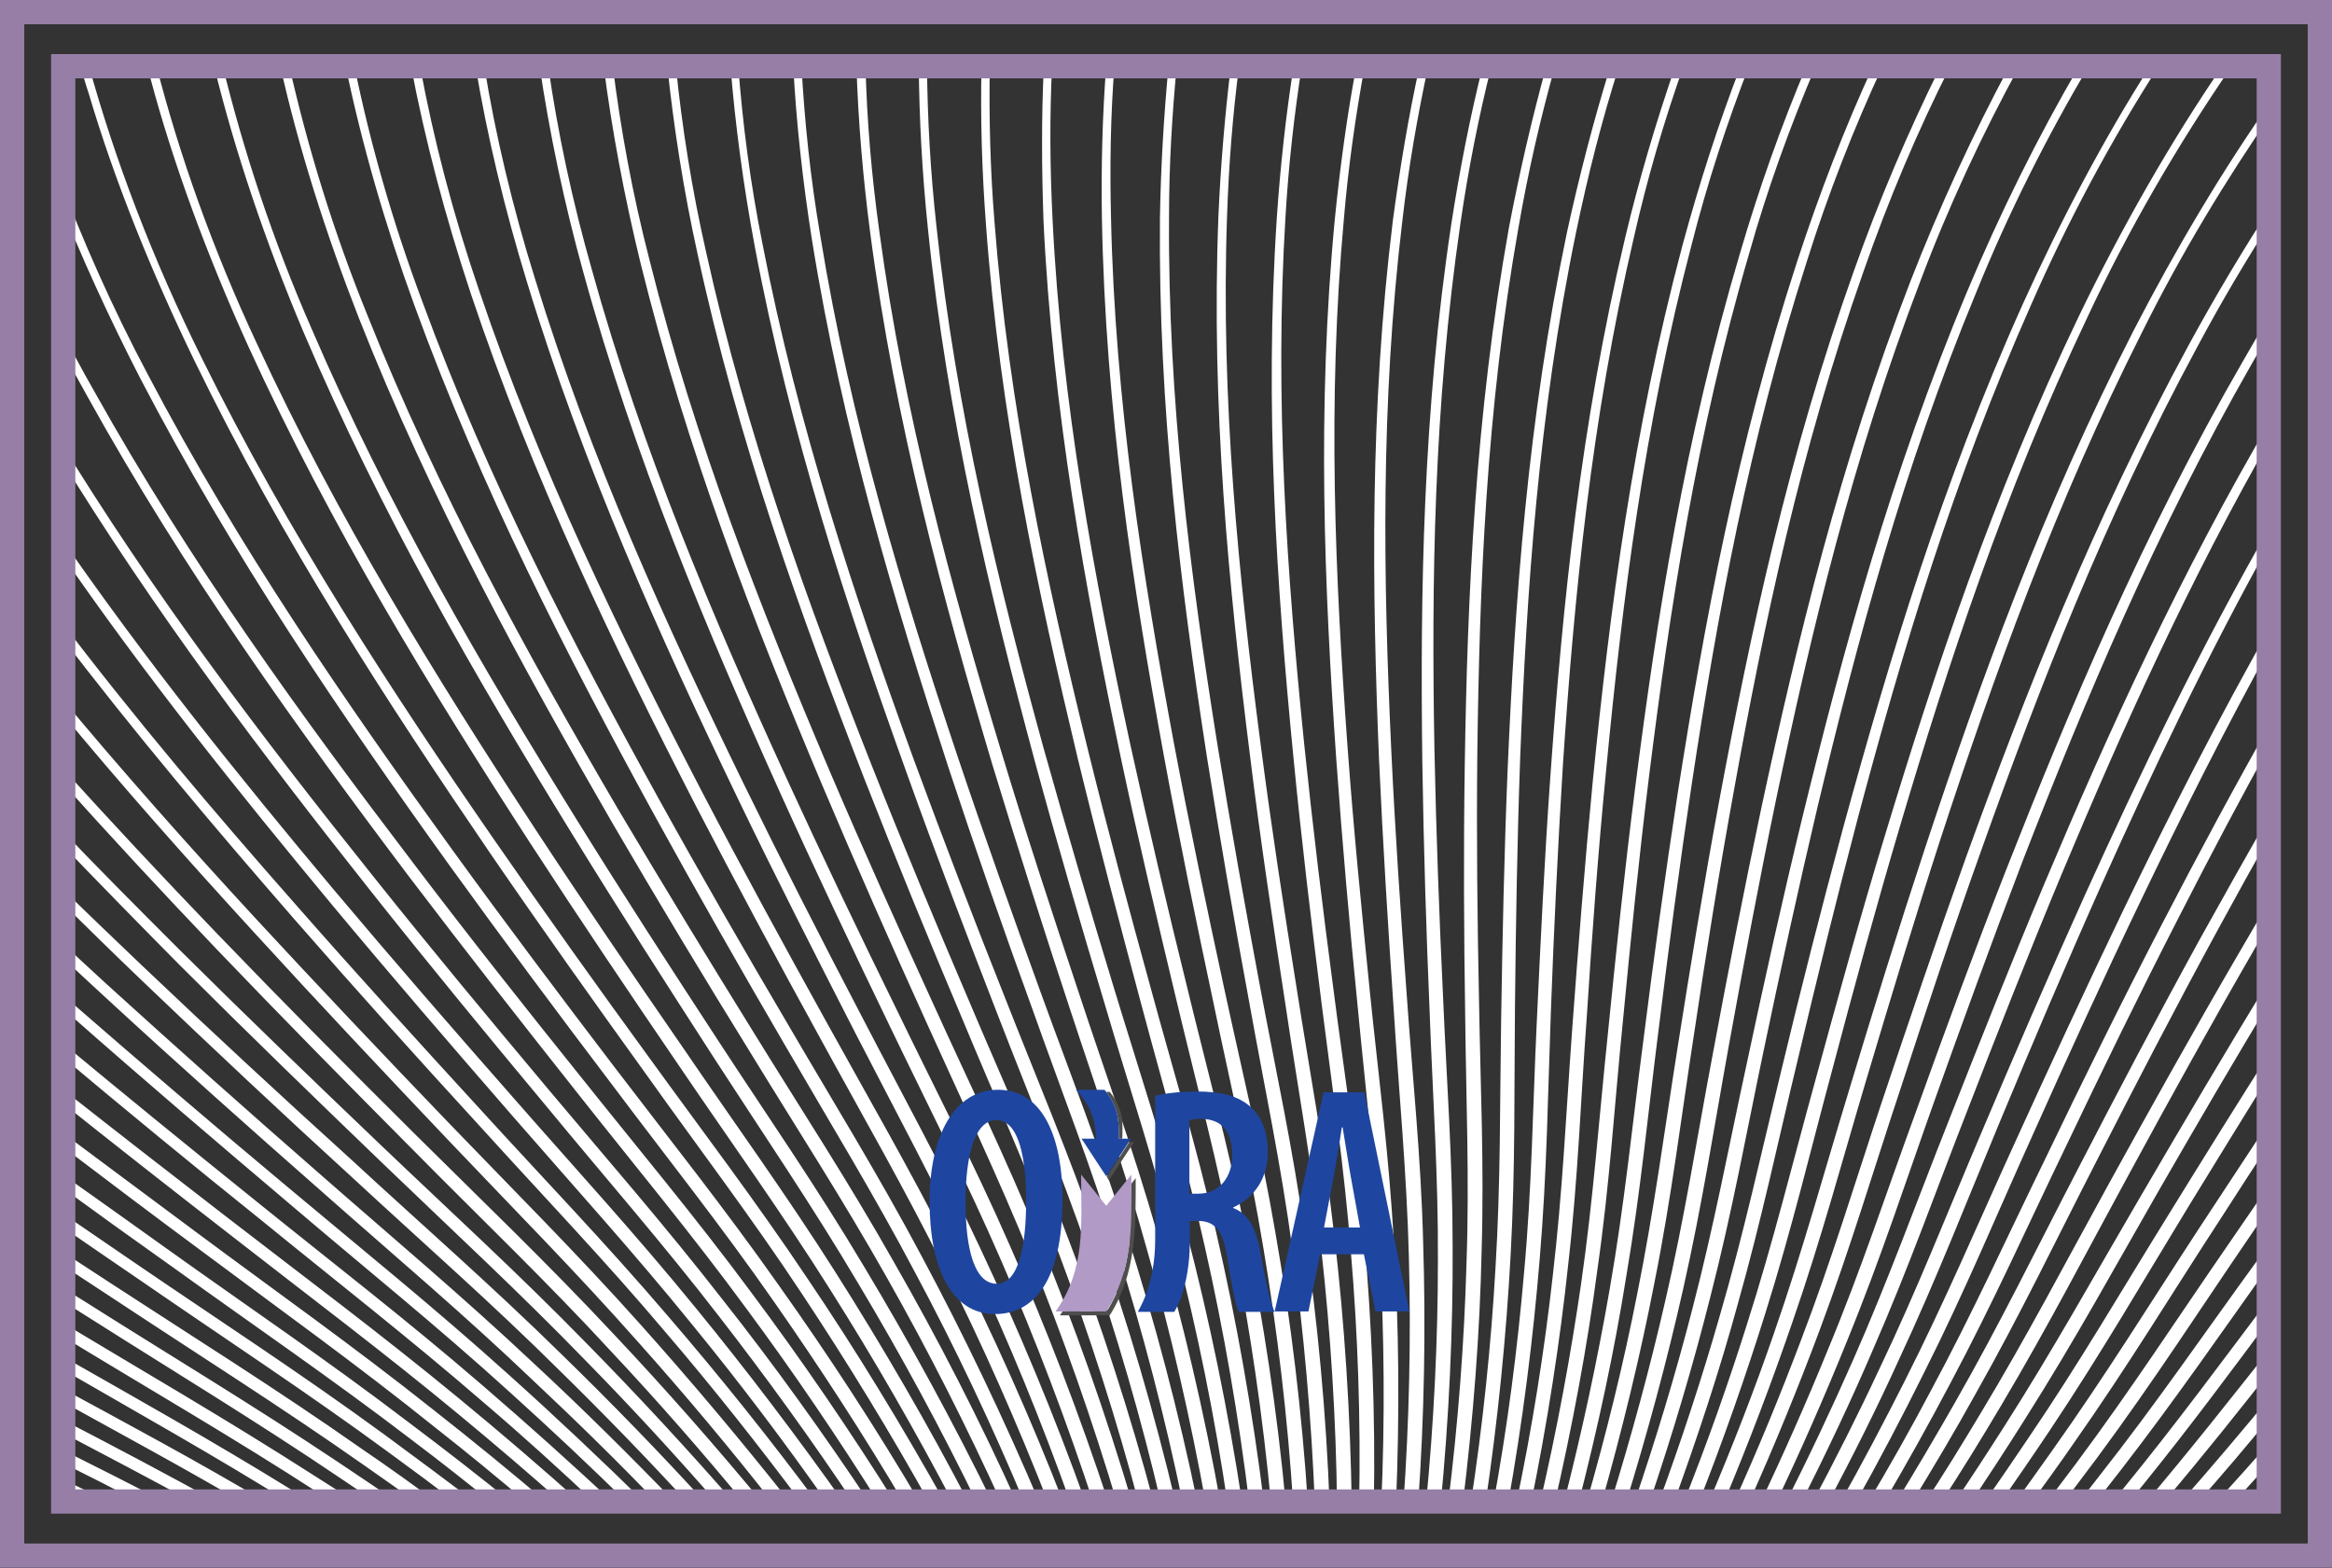 <?xml version="1.0" encoding="utf-8"?>
<!-- Generator: Adobe Illustrator 24.0.3, SVG Export Plug-In . SVG Version: 6.00 Build 0)  -->
<svg version="1.1" id="Laag_1" xmlns="http://www.w3.org/2000/svg" xmlns:xlink="http://www.w3.org/1999/xlink" x="0px" y="0px"
	 viewBox="0 0 538.6 362.2" style="enable-background:new 0 0 538.6 362.2;" xml:space="preserve">
<rect x="0" y="0" width="538.6" height="362.2" fill="#333333" stroke="none"/>
<style type="text/css">
	.st0{fill-rule:evenodd;clip-rule:evenodd;fill:#FFFFFF;}
	.st1{fill-rule:evenodd;clip-rule:evenodd;fill:#967EA7;}
	.st2{fill:#1E46A0;}
	.st3{fill:#4E4E4D;}
	.st4{fill:#B19AC6;}
</style>
<g id="Layer_1">
	<path class="st0" d="M525.2,99.9c-19.9,34.7-35.2,69-49,101.9c-7.7,18.5-14.9,36.8-21.9,54.9c-7.1,18.1-13.4,36-21.8,55.2
		c-5,11.7-10.7,23.7-16.9,36h-3.6c5.8-11.4,11.1-22.7,16-33.8c8.2-18.6,14.6-36.4,21.9-54.8c7.2-18.3,14.5-36.7,22.4-55.5
		c14.6-34.6,31-70.8,52.8-107.9V99.9L525.2,99.9z M18.5,15.1h2c6,21.7,14.8,44.9,26.2,67.8c19.8,40.1,43.7,76.7,67.4,111
		c11.9,17.2,23.9,34,36,50.6c12,16.6,24.3,32.7,36.4,50.8c11.1,16.4,21.9,34.1,32.1,52.4H215c-9.4-16.9-19.4-33.2-29.6-48.6
		c-11.6-17.6-23.8-33.6-35.9-50.6c-12.1-16.8-24.2-33.8-36.2-51.3c-23.8-34.9-48.1-72.2-68.3-113.7c-10-20.6-18.6-41.9-24.5-61.9
		C19.8,19.6,19.2,17.3,18.5,15.1L18.5,15.1z M34,15.1c0.2,0.9,0.5,1.8,0.7,2.8c5.3,20,13.3,41.5,22.7,62.2
		c19.1,41.8,42.3,79.5,65.1,114.7c11.5,17.7,23.1,34.9,34.7,51.9c11.6,17.1,23.3,33.3,34.5,51.1c10,15.8,19.7,32.6,28.8,50h3.6
		c-9.8-18.9-20.4-37-31.1-53.9c-11.6-18.3-23.4-34.5-34.9-51.4c-11.6-16.8-23.2-33.8-34.6-51.2c-22.7-34.7-45.6-71.7-64.2-112
		C49.2,57.7,41.4,35.8,36.1,15.1H34L34,15.1z M49.4,15.1c4.8,19.8,12,41,20.7,61.6c17.9,42.1,40,80.1,61.9,115.7
		c11,17.9,22.1,35.2,33.2,52.4c11.2,17.3,22.4,33.7,33,51.6c9.7,16.2,19.1,33.5,27.8,51.4h3.6c-9.4-19.3-19.6-37.9-30-55.2
		c-11-18.5-22.4-34.9-33.5-51.9c-11.1-17-22.2-34.1-33.1-51.7C111.3,154,89.5,116.7,72,76c-9-20.5-15.8-41.3-20.6-60.9H49.4
		L49.4,15.1z M64.7,15.1c4.2,18.9,10.6,39,18.2,58.4c16.7,42.3,37.8,80.7,58.6,116.7c10.5,18,21.1,35.6,31.8,52.9
		c10.7,17.5,21.4,34,31.6,52.1c9.4,16.6,18.4,34.3,26.7,52.6h3.6c-8.9-19.8-18.7-38.8-28.8-56.4c-10.5-18.6-21.4-35.2-32-52.4
		c-10.6-17.1-21.2-34.5-31.7-52.2c-20.7-35.4-41.5-73-57.8-113.9c-7.9-19.4-13.9-39.1-18.1-57.7H64.7L64.7,15.1z M79.8,15.1
		c3.7,18,9.2,37,15.9,55.4c15.5,42.6,35.5,81.3,55.3,117.5c10,18.2,20.1,35.9,30.3,53.4c10.2,17.6,20.5,34.4,30.1,52.6
		c9.1,17,17.7,35.1,25.5,53.8h3.5c-8.5-20.1-17.8-39.5-27.5-57.6c-10-18.8-20.4-35.6-30.5-52.9c-10.2-17.3-20.3-34.8-30.2-52.7
		c-19.7-35.7-39.5-73.6-54.6-114.8c-6.9-18.4-12.2-37-15.8-54.8L79.8,15.1L79.8,15.1z M94.9,15.1c3.2,17.1,8,35.1,13.8,52.6
		c14.3,42.8,33.2,81.8,52,118.4c9.5,18.3,19.1,36.2,28.8,53.8c9.7,17.8,19.5,34.7,28.6,53.1c8.7,17.3,16.9,35.8,24.3,54.8h3.5
		c-7.9-20.5-16.8-40.2-26.1-58.6c-9.5-18.9-19.4-35.9-29-53.3c-9.7-17.5-19.3-35.1-28.7-53.1c-18.7-36-37.4-74.2-51.4-115.6
		c-6-17.5-10.6-35.1-13.7-52L94.9,15.1L94.9,15.1z M109.8,15.1c2.7,16.3,6.8,33.4,11.9,50c13.1,43,30.9,82.3,48.6,119.1
		c8.9,18.5,18.1,36.5,27.2,54.3c9.2,17.9,18.5,35,27.1,53.5c8.3,17.6,16,36.4,22.9,55.8h3.5c-7.4-20.8-15.8-40.8-24.6-59.5
		c-8.9-19.1-18.4-36.2-27.5-53.8c-9.2-17.6-18.3-35.4-27.2-53.6c-17.7-36.3-35.3-74.8-48.1-116.4c-5.2-16.6-9.2-33.4-11.8-49.5
		L109.8,15.1L109.8,15.1z M124.6,15.1c2.3,15.6,5.7,31.8,10.1,47.7c11.9,43.2,28.6,82.8,45.3,119.9c8.4,18.6,17,36.7,25.7,54.7
		c8.7,18.1,17.5,35.2,25.6,53.9c7.8,17.9,15.1,37,21.5,56.6h3.5c-6.9-21-14.7-41.4-23.1-60.3c-8.4-19.2-17.4-36.4-26-54.2
		c-8.7-17.7-17.3-35.7-25.7-54c-16.7-36.5-33.2-75.3-44.8-117.1c-4.5-15.8-7.9-31.7-10.1-47.1L124.6,15.1L124.6,15.1z M139.4,15.1
		c1.9,14.9,4.8,30.3,8.5,45.5c10.7,43.4,26.2,83.2,41.9,120.5c7.9,18.7,16,37,24.2,55.1c8.2,18.2,16.5,35.5,24.1,54.3
		c7.4,18.2,14.2,37.5,20.1,57.3h3.5c-6.3-21.3-13.6-41.9-21.5-61c-7.8-19.3-16.4-36.7-24.5-54.6c-8.2-17.9-16.3-35.9-24.2-54.4
		c-15.6-36.8-31-75.8-41.5-117.8c-3.9-15.1-6.7-30.3-8.5-45L139.4,15.1L139.4,15.1z M154.1,15.1c1.5,14.3,3.8,29,7,43.5
		c9.4,43.5,23.9,83.6,38.5,121.2c7.4,18.9,14.9,37.2,22.6,55.4c7.6,18.3,15.5,35.8,22.5,54.7c6.9,18.4,13.2,37.9,18.5,58h3.5
		c-5.7-21.5-12.5-42.3-19.9-61.6c-7.3-19.5-15.3-36.9-22.9-54.9c-7.7-18-15.3-36.2-22.6-54.7c-14.6-37-28.9-76.3-38.2-118.4
		c-3.3-14.5-5.6-29-7-43L154.1,15.1L154.1,15.1z M168.7,15.1c1.1,13.7,3,27.8,5.6,41.7c8.2,43.7,21.5,83.9,35.1,121.7
		c6.8,19,13.9,37.5,21,55.8c7.1,18.4,14.5,36,21,55c6.4,18.6,12.2,38.3,16.9,58.5h3.4c-5.1-21.6-11.3-42.6-18.2-62.1
		c-6.8-19.6-14.3-37.2-21.4-55.3c-7.2-18.1-14.2-36.4-21.1-55.1c-13.5-37.2-26.7-76.7-34.9-119c-2.8-13.9-4.6-27.8-5.6-41.2
		L168.7,15.1L168.7,15.1z M183.2,15.1c0.7,13.2,2.2,26.8,4.3,40.1c7,43.8,19.2,84.2,31.6,122.2c6.3,19.1,12.8,37.7,19.5,56.1
		c6.6,18.6,13.5,36.2,19.4,55.3c5.9,18.7,11.1,38.6,15.3,58.9h3.4c-4.5-21.8-10.1-42.8-16.4-62.5c-6.2-19.7-13.2-37.4-19.8-55.6
		c-6.6-18.2-13.2-36.6-19.5-55.4c-12.5-37.4-24.6-77.1-31.5-119.5c-2.3-13.4-3.7-26.7-4.4-39.7L183.2,15.1L183.2,15.1z M197.8,15.1
		c0.4,12.8,1.5,25.9,3.2,38.8c5.8,43.9,16.8,84.5,28.2,122.7c5.8,19.1,11.8,37.9,17.9,56.4c6.1,18.6,12.5,36.4,17.8,55.6
		c5.4,18.8,10,38.8,13.7,59.2h3.4c-3.9-21.8-8.9-43-14.7-62.8c-5.6-19.8-12.2-37.6-18.2-55.9c-6.1-18.3-12.2-36.8-17.9-55.7
		c-11.4-37.6-22.4-77.5-28.1-119.9c-1.8-12.9-2.9-25.8-3.2-38.4L197.8,15.1L197.8,15.1z M212.2,15.1c0.1,12.4,0.8,25.1,2.1,37.6
		c4.5,44,14.4,84.8,24.7,123.1c5.2,19.2,10.7,38,16.3,56.6c5.5,18.7,11.5,36.6,16.3,55.9c4.9,18.9,9,39,12,59.5h3.4
		c-3.3-21.9-7.7-43.1-12.9-63c-5.1-19.8-11.1-37.8-16.7-56.2c-5.6-18.4-11.1-37-16.4-55.9c-10.4-37.8-20.2-77.8-24.7-120.3
		c-1.4-12.5-2.1-25.1-2.2-37.3L212.2,15.1L212.2,15.1z M226.7,15.1h1.9c-0.2,11.9,0.1,24.1,1.1,36.3c3.3,42.6,12,82.8,21.3,120.7
		c4.7,19.1,9.7,37.7,14.8,56.2c5,18.5,10.6,36.5,15.1,56.4c4.6,19.9,8.4,41.2,11.1,63h-3.4c-2.5-20.5-6-40.6-10.3-59.6
		c-4.3-19.3-9.7-37.3-14.7-56.1c-5-18.7-10-37.6-14.7-56.9c-9.2-38.5-18-79.4-21.2-123.5C226.8,39.6,226.4,27.2,226.7,15.1
		L226.7,15.1z M241.1,15.1h1.9c-0.6,11.7-0.5,23.6,0.1,35.6c2.1,42.7,9.7,82.9,17.9,121c4.2,19.1,8.6,37.8,13.2,56.4
		c4.5,18.6,9.5,36.7,13.5,56.6c4,19.9,7.3,41.2,9.3,63h-3.4c-1.9-20.5-4.9-40.6-8.6-59.6c-3.7-19.4-8.6-37.4-13.1-56.3
		c-4.5-18.8-9-37.7-13.1-57.1c-8.1-38.7-15.7-79.7-17.8-123.8C240.6,39.1,240.5,27,241.1,15.1L241.1,15.1z M255.5,15.1h1.9
		c-0.9,11.5-1.1,23.3-0.8,35.1c0.9,42.7,7.4,83.1,14.5,121.3c3.6,19.2,7.6,38,11.6,56.6c4,18.6,8.5,36.8,11.9,56.8
		c3.5,19.9,6.1,41.1,7.5,62.9h-3.4c-1.3-20.5-3.7-40.5-6.9-59.5c-3.2-19.5-7.6-37.6-11.5-56.5c-4-18.8-7.9-37.8-11.5-57.3
		c-7.1-38.8-13.5-79.9-14.3-124C254.3,38.7,254.6,26.8,255.5,15.1L255.5,15.1z M269.9,15.1h1.9C270.7,26.5,270,38.2,270,50
		c-0.3,42.7,5,83.2,11.1,121.5c3.1,19.2,6.5,38.1,10,56.8c3.5,18.7,7.5,36.9,10.3,57c2.9,19.8,4.9,41,5.7,62.6h-3.4
		c-0.8-20.4-2.6-40.4-5.2-59.3c-2.6-19.5-6.5-37.7-9.9-56.7c-3.5-18.9-6.8-37.9-9.9-57.4c-6-38.9-11.2-80.1-10.8-124.2
		C268.1,38.5,268.8,26.7,269.9,15.1L269.9,15.1z M284.3,15.1h1.9c-1.5,11.4-2.4,23-2.8,34.8c-1.5,42.7,2.7,83.2,7.7,121.6
		c2.5,19.3,5.4,38.2,8.4,56.9c2.9,18.7,6.4,37,8.7,57.2c2.3,19.7,3.7,40.7,4,62.3h-3.4c-0.2-20.2-1.5-40.1-3.6-59
		c-2.1-19.5-5.5-37.8-8.3-56.8c-2.9-18.9-5.8-38-8.2-57.6c-4.9-38.9-9-80.3-7.3-124.4C281.9,38.4,282.9,26.6,284.3,15.1L284.3,15.1z
		 M298.8,15.1c-1.8,11.5-3.1,23.3-3.9,35.1c-2.9,44,0,85.4,3.8,124.4c1.9,19.6,4.2,38.7,6.6,57.7c2.4,19.1,5.2,37.4,6.7,56.9
		c1.6,18.7,2.3,38.5,1.9,58.6h3.4c0.4-21.4-0.5-42.2-2.2-61.8c-1.7-20.1-4.7-38.5-7.1-57.3c-2.5-18.8-4.8-37.7-6.8-57
		c-3.9-38.5-6.9-79.1-4.3-121.7c0.7-11.8,2-23.5,3.8-34.9L298.8,15.1L298.8,15.1z M313.3,15.1c-2.2,11.6-3.8,23.5-5,35.4
		c-4.2,44-2.4,85.4,0.3,124.5c1.4,19.6,3.1,38.8,5,57.8c1.8,19.1,4.1,37.4,5.1,57c1,18.6,1.2,38.2,0.3,58h3.4
		c0.9-21.1,0.7-41.8-0.5-61.2c-1.1-20.2-3.6-38.6-5.5-57.4c-1.9-18.8-3.8-37.8-5.2-57.1c-2.8-38.5-4.7-79.2-0.8-121.7
		c1-11.9,2.7-23.7,4.8-35.2L313.3,15.1L313.3,15.1z M327.9,15.1h2c-2.5,11.6-4.6,23.6-6,35.8c-5.1,42.5-4.4,83.2-2.6,121.7
		c0.9,19.4,2.2,38.3,3.6,57.2c1.3,18.8,3.3,37.3,3.8,57.4c0.6,19.2,0.3,39.7-1.2,60.6h-3.4c1.4-19.7,1.8-39,1.3-57.4
		c-0.5-19.6-2.3-37.9-3.5-57.1c-1.3-19-2.5-38.2-3.4-57.9c-1.6-39.1-2.2-80.6,3.2-124.5C323.3,39,325.3,26.9,327.9,15.1L327.9,15.1z
		 M342.5,15.1c-3,12-5.4,24.3-7.3,36.6c-6.6,43.8-7.2,85.3-6.7,124.4c0.3,19.6,0.9,38.9,1.7,57.9c0.7,19.2,2,37.5,1.9,57.1
		c0,18.2-0.9,37.3-2.8,56.7h3.4c2-20.6,2.9-40.8,2.8-59.8c0-20.2-1.4-38.6-2.2-57.5c-0.9-18.9-1.6-37.9-2-57.2
		c-0.7-38.6-0.2-79.2,6-121.7c1.8-12.4,4.2-24.6,7.2-36.5L342.5,15.1L342.5,15.1z M357.2,15.1h2c-3.4,12.1-6.3,24.7-8.5,37.5
		c-7.5,42.3-9,83-9.5,121.5c-0.2,19.4,0,38.4,0.4,57.2c0.3,18.9,1.2,37.3,0.6,57.5c-0.4,18.8-1.9,38.6-4.4,58.9h-3.4
		c2.4-19.1,3.8-37.9,4.3-55.9c0.7-19.6-0.1-38-0.3-57.1c-0.3-19.1-0.4-38.3-0.1-57.9c0.6-39.1,2.4-80.5,10.2-124.2
		C350.9,40,353.8,27.4,357.2,15.1L357.2,15.1z M372,15.1h2c-4,12.5-7.3,25.5-10,38.6c-8.7,42.2-11.4,82.8-12.9,121.4
		c-0.7,19.4-1,38.4-1.2,57.2c-0.2,18.9,0.1,37.3-1,57.5c-1,18.5-2.9,38-5.9,58h-3.4c2.9-18.8,4.8-37.3,5.8-55
		c1.2-19.6,1-38,1.3-57.1c0.3-19.1,0.7-38.3,1.5-57.9c1.7-39.1,4.6-80.5,13.7-124.1C364.7,40.8,368.1,27.7,372,15.1L372,15.1z
		 M387,15.1c-4.5,13-8.5,26.5-11.7,40c-10.3,43.4-14.4,84.8-17.2,123.8c-1.4,19.6-2.3,38.8-3.2,57.9c-0.9,19.2-1.1,37.6-2.9,57.1
		c-1.5,17.4-3.8,35.5-7.2,53.9h3.4c3.5-19.5,5.9-38.7,7.4-56.9c1.7-20.1,1.9-38.6,2.6-57.5c0.7-18.9,1.6-37.9,2.8-57.2
		c2.6-38.5,6.5-79.1,16.3-121.1c3.1-13.7,7-27.1,11.6-40L387,15.1L387,15.1z M402.1,15.1c-5.2,13.4-9.7,27.5-13.5,41.5
		c-11.5,43.3-16.8,84.5-20.7,123.5c-1.9,19.6-3.4,38.8-4.8,57.8c-1.4,19.2-2.2,37.5-4.5,57c-1.9,17-4.7,34.8-8.5,52.8h3.4
		c3.9-19.1,6.8-37.9,8.7-55.7c2.3-20.1,2.9-38.6,4.3-57.4c1.2-18.9,2.6-37.8,4.5-57.2c3.7-38.5,8.7-79,19.7-120.9
		c3.6-14.2,8.2-28.2,13.4-41.6L402.1,15.1L402.1,15.1z M417.3,15.1c-5.9,13.9-11.1,28.6-15.4,43.3c-12.8,43.1-19.2,84.2-24.2,123.2
		c-2.5,19.5-4.5,38.7-6.4,57.7c-2,19.1-3.3,37.5-6.1,57c-2.4,16.6-5.6,34-9.7,51.6h3.4c4.3-18.7,7.7-37,10-54.4
		c2.9-20.1,4-38.6,5.9-57.4c1.8-18.8,3.7-37.8,6.1-57.1c4.8-38.4,10.9-78.8,23.1-120.5c4.2-14.9,9.5-29.5,15.4-43.3L417.3,15.1
		L417.3,15.1z M432.7,15.1c-6.7,14.5-12.6,29.9-17.6,45.2c-14,42.9-21.5,83.9-27.6,122.8c-3,19.5-5.6,38.6-8,57.6
		c-2.5,19.1-4.3,37.4-7.7,56.9c-2.8,16.2-6.4,33.1-10.8,50.2h3.4c4.7-18.2,8.5-36,11.2-53c3.4-20,5.1-38.5,7.5-57.2
		c2.3-18.8,4.8-37.7,7.7-57c5.8-38.3,13.1-78.6,26.5-120.2c4.9-15.6,10.9-30.9,17.6-45.3L432.7,15.1L432.7,15.1z M448.3,15.1
		c-7.5,15.1-14.4,31.3-20.1,47.4c-15.2,42.6-23.9,83.6-31.1,122.3c-3.6,19.4-6.7,38.5-9.7,57.5c-3,19-5.4,37.4-9.3,56.7
		c-3.1,15.8-7.1,32.2-11.9,48.8h3.5c5-17.6,9.2-35,12.4-51.5c4-20,6.2-38.4,9.1-57.1c2.8-18.8,5.8-37.6,9.3-56.8
		c6.9-38.2,15.3-78.4,29.9-119.7c5.7-16.4,12.5-32.5,20.1-47.5L448.3,15.1L448.3,15.1z M464.2,15.1c-8.5,15.8-16.3,32.8-22.9,49.7
		c-16.4,42.4-26.2,83.2-34.5,121.8c-4.1,19.4-7.8,38.4-11.3,57.3c-3.6,19-6.4,37.3-10.9,56.6c-3.5,15.3-7.8,31.2-12.8,47.3h3.5
		c5.3-17.1,9.8-33.9,13.4-49.9c4.5-19.9,7.3-38.3,10.7-57c3.4-18.7,6.9-37.5,10.9-56.7c8-38.1,17.5-78.2,33.2-119.2
		c6.5-17.3,14.4-34.2,23-49.9L464.2,15.1L464.2,15.1z M480.3,15.1c-9.6,16.4-18.5,34.4-26,52.3c-17.6,42.1-28.6,82.8-38,121.3
		c-4.7,19.3-8.9,38.3-12.9,57.1c-4.1,18.9-7.5,37.2-12.5,56.4c-3.8,14.8-8.4,30.1-13.7,45.6h3.5c5.6-16.5,10.4-32.7,14.3-48.2
		c5.1-19.8,8.4-38.2,12.3-56.8c3.9-18.6,8-37.4,12.5-56.5c9.1-38,19.7-77.9,36.6-118.7c7.4-18.3,16.4-36.1,26.1-52.5L480.3,15.1
		L480.3,15.1z M496.7,15.1c-10.9,17.1-20.9,36.1-29.5,55.1c-18.8,41.8-30.9,82.3-41.4,120.6c-5.2,19.2-10,38.1-14.5,56.9
		c-4.6,18.9-8.5,37-14.1,56.2c-4.1,14.3-8.9,29-14.4,43.9h3.5c5.8-15.9,10.9-31.4,15-46.4c5.6-19.8,9.4-38,13.9-56.6
		c4.4-18.6,9-37.3,14-56.3c10.1-37.8,21.9-77.6,39.9-118.1c8.5-19.4,18.6-38.2,29.6-55.3L496.7,15.1L496.7,15.1z M513.4,15.1
		c-12.2,17.8-23.6,37.9-33.3,58c-19.9,41.5-33.2,81.8-44.8,120c-5.8,19.1-11,38-16.1,56.7c-5.2,18.8-9.6,36.9-15.7,56
		c-4.3,13.7-9.3,27.8-15,42.1h3.5c6-15.2,11.2-30.1,15.7-44.5c6.2-19.7,10.5-37.9,15.5-56.4c4.9-18.5,10-37.2,15.6-56.1
		c11.2-37.7,24.1-77.2,43.2-117.4c9.6-20.6,21.2-40.4,33.5-58.3L513.4,15.1L513.4,15.1z M525.2,22.4c-11.8,16.7-22.8,35.3-32.4,53.9
		c-21.1,41.2-35.5,81.3-48.1,119.3c-6.3,19.1-12.1,37.8-17.7,56.4c-5.7,18.7-10.6,36.7-17.2,55.7c-4.5,13.1-9.7,26.5-15.5,40.1h3.5
		c6.1-14.5,11.5-28.8,16.2-42.5c6.8-19.6,11.6-37.7,17.1-56.1c5.5-18.4,11.1-37,17.2-55.8c12.3-37.5,26.3-76.8,46.5-116.8
		c8.9-17.9,19.3-35.1,30.3-51L525.2,22.4L525.2,22.4z M525.2,46.7c-7,10.7-13.6,21.8-19.7,33c-22.2,40.9-37.8,80.7-51.5,118.5
		c-6.8,19-13.1,37.6-19.3,56.1c-6.2,18.6-11.6,36.6-18.8,55.4c-4.7,12.4-9.9,25.2-15.8,38.1h3.5c6.2-13.8,11.7-27.3,16.6-40.4
		c7.3-19.5,12.6-37.5,18.7-55.8c6-18.4,12.1-36.8,18.8-55.5c13.3-37.3,28.4-76.4,49.8-116c5.5-10.3,11.4-20.3,17.7-30L525.2,46.7
		L525.2,46.7z M525.2,71.3c-2.5,4-4.8,8-7.1,12c-23.4,40.5-40,80.1-54.8,117.7c-7.4,18.9-14.2,37.4-20.8,55.8
		c-6.8,18.5-12.6,36.4-20.4,55.1c-4.8,11.8-10.1,23.8-15.9,36h3.6c6.2-13,11.8-25.8,16.8-38.2c7.9-19.3,13.7-37.3,20.2-55.5
		c6.5-18.2,13.2-36.6,20.3-55.2c14.4-37.1,30.6-75.9,53.1-115.2c1.7-2.9,3.4-5.9,5.1-8.8V71.3L525.2,71.3z M525.2,120
		c-17.1,29.7-31,58.8-43.7,86.8c-8.4,18.6-16.3,36.9-24,55.1c-7.8,18.3-14.7,36-23.5,54.4c-4.8,10.3-10.1,20.8-15.8,31.5h3.6
		c6.1-11.4,11.7-22.6,16.7-33.6c8.9-19.1,15.8-36.9,23.3-54.9c7.5-18,15.2-36.2,23.4-54.6c11.7-26.1,24.5-53.2,39.8-80.6V120
		L525.2,120z M525.2,143.3c-12.9,22.7-24.2,45-34.7,66.7c-8.9,18.5-17.3,36.7-25.5,54.7c-8.3,18.2-15.7,35.7-25,54.1
		c-4.8,9.5-9.9,19.3-15.5,29.1h3.6c5.9-10.5,11.4-21,16.4-31.1c9.5-18.9,16.8-36.6,24.9-54.5c8-17.9,16.2-35.9,25-54.2
		c9.4-19.6,19.5-39.8,30.8-60.2V143.3L525.2,143.3z M525.2,165.6c-9.2,16.2-17.7,32.1-25.8,47.7c-9.5,18.3-18.4,36.4-27,54.3
		c-8.8,18-16.7,35.5-26.5,53.7c-4.6,8.7-9.6,17.6-15,26.6h3.7c5.7-9.7,11-19.2,15.9-28.5c10-18.8,17.8-36.3,26.4-54.1
		c8.5-17.8,17.2-35.7,26.5-53.8c6.9-13.5,14.1-27.2,21.8-41V165.6L525.2,165.6z M525.2,186.6c-5.9,10.2-11.5,20.2-17,30.1
		c-10,18.2-19.4,36.1-28.6,53.9c-9.3,17.9-17.7,35.2-28,53.2c-4.5,7.9-9.2,15.9-14.2,24h3.7c5.4-8.8,10.5-17.4,15.2-25.9
		c10.5-18.6,18.8-36,27.9-53.7c9-17.6,18.2-35.4,28-53.4c4.2-7.7,8.5-15.5,12.9-23.3L525.2,186.6L525.2,186.6z M525.2,206.3
		c-2.8,4.7-5.5,9.4-8.2,14c-10.5,18-20.4,35.8-30.1,53.4c-9.8,17.8-18.7,34.9-29.5,52.8c-4.2,7-8.6,14.2-13.3,21.3h3.7
		c5.1-7.8,9.9-15.6,14.4-23.2c11-18.5,19.9-35.8,29.4-53.2c9.5-17.5,19.2-35.1,29.5-52.9c1.4-2.4,2.8-4.8,4.2-7.2L525.2,206.3
		L525.2,206.3z M525.2,224.6c-10.8,17.6-21.1,35.1-31.2,52.4c-10.3,17.6-19.7,34.6-31,52.3c-3.9,6.1-7.9,12.3-12.2,18.6h3.8
		c4.6-6.9,9-13.6,13.2-20.3c11.6-18.3,20.9-35.4,30.9-52.8c8.6-14.9,17.3-29.9,26.5-45L525.2,224.6L525.2,224.6z M525.2,241.6
		c-8.3,13-16.3,25.9-24.2,38.7c-10.8,17.4-20.6,34.3-32.5,51.8c-3.5,5.2-7.1,10.5-10.8,15.7h3.8c4.1-5.9,8.1-11.7,11.9-17.4
		c12.1-18.1,21.9-35.1,32.4-52.3c6.4-10.4,12.8-20.9,19.4-31.4V241.6L525.2,241.6z M525.2,257.4c-5.8,8.8-11.6,17.6-17.3,26.3
		c-11.3,17.3-21.6,34-33.9,51.3c-3,4.2-6,8.5-9.2,12.8h3.8c3.5-4.8,7-9.6,10.3-14.4c12.6-17.9,22.8-34.8,33.9-51.8
		c4.1-6.4,8.2-12.7,12.4-19.1L525.2,257.4L525.2,257.4z M525.2,272.1c-3.5,5.1-7,10.1-10.4,15.1c-11.8,17.1-22.5,33.6-35.3,50.8
		c-2.4,3.2-4.9,6.5-7.4,9.8h3.9c2.9-3.8,5.7-7.6,8.5-11.3c13.1-17.7,23.8-34.4,35.3-51.2c1.8-2.7,3.7-5.4,5.5-8.1V272.1L525.2,272.1
		z M525.2,285.8c-1.2,1.7-2.5,3.4-3.7,5.1c-12.3,16.9-23.5,33.3-36.8,50.2c-1.7,2.2-3.5,4.5-5.3,6.7h3.9c2.2-2.7,4.3-5.4,6.4-8.1
		c13.1-16.9,24-32.9,35.5-48.9L525.2,285.8L525.2,285.8z M525.2,298.5c-11.6,15.4-22.6,30.4-35.2,45.8c-1,1.2-1.9,2.3-2.9,3.5h3.9
		c1.3-1.6,2.7-3.3,4-4.9c11-13.6,20.6-26.6,30.2-39.5L525.2,298.5L525.2,298.5z M525.2,310.4c-9.8,12.4-19.4,24.6-30.1,37.2
		l-0.2,0.3h4c0.4-0.5,0.9-1,1.3-1.5c9-10.6,17.1-20.8,25.1-31V310.4L525.2,310.4z M525.2,321.6c-7.2,8.7-14.5,17.4-22.4,26.3h4
		c6.5-7.3,12.5-14.4,18.3-21.5V321.6L525.2,321.6z M525.2,332c-4.6,5.3-9.3,10.5-14.1,15.8h4.1c3.5-3.8,6.8-7.5,10.1-11.2V332
		L525.2,332z M525.2,341.7c-1.9,2-3.8,4.1-5.7,6.1h4.1c0.5-0.6,1.1-1.1,1.6-1.7V341.7L525.2,341.7z M212.9,347.8
		c-10.5-17.9-21.7-35-33-50.9c-12.6-17.9-25.3-33.8-37.8-50.2c-12.5-16.4-25-33-37.4-50.1c-24.6-34-49.6-70.2-70.5-110
		C25.9,71,18.9,55.1,13.1,39.7v5.3c5.5,14,12.1,28.4,19.3,42.4c21.4,41.1,46.7,78.1,71.5,112.6c12.5,17.3,25,34.1,37.6,50.7
		c12.6,16.8,25.2,32.6,37.3,50c10.4,14.9,20.7,30.7,30.3,47L212.9,347.8L212.9,347.8z M207.2,347.8c-10.8-17.3-22.2-33.9-33.7-49.3
		c-13.1-17.7-26.3-33.4-39.2-49.6c-13-16.2-26-32.6-38.8-49.5C69.9,165.8,43.9,130,21.9,90.6c-3.1-5.4-6-10.9-8.8-16.4v4.1
		c2.2,4.4,4.6,8.8,7,13.1c22.6,40.8,48.9,77.3,74.7,111.5c13,17.1,26,33.7,39,50.1c13.1,16.6,26.1,32.2,38.7,49.4
		c10.6,14.3,21,29.6,30.9,45.4L207.2,347.8L207.2,347.8z M201.3,347.8c-11.1-16.7-22.6-32.7-34.3-47.5c-13.6-17.5-27.2-33-40.6-49
		c-13.4-16-26.9-32.2-40.2-48.9c-25.2-31.5-50.8-65.1-73.1-101.8v3.8c22.5,36.9,47.8,70.2,72.6,101.5c13.4,16.9,26.9,33.3,40.4,49.5
		c13.5,16.4,27,31.8,40.1,48.8c10.7,13.8,21.3,28.4,31.4,43.6H201.3L201.3,347.8z M195.4,347.8c-11.3-16-23-31.4-34.7-45.7
		c-14.1-17.3-28.1-32.5-42-48.4c-13.9-15.8-27.8-31.8-41.6-48.2c-21.7-25.9-43.7-53.2-64-82.7v3.6C33.4,156,55.3,183.2,76.7,209
		c13.9,16.7,27.9,32.9,41.8,48.9c14,16.1,27.9,31.4,41.5,48.2c10.8,13.2,21.4,27.2,31.6,41.8L195.4,347.8L195.4,347.8z M189.3,347.8
		c-11.4-15.4-23.2-30.1-35-43.8c-14.6-17.1-29.1-32.1-43.3-47.7c-14.3-15.6-28.7-31.4-42.9-47.6c-18.5-21-37.2-43-54.9-66.4v3.5
		c17.8,23.4,36.4,45.4,54.6,66.3c14.4,16.5,28.8,32.5,43.2,48.2c14.4,15.9,28.8,30.9,42.8,47.5c10.8,12.6,21.4,26,31.7,39.8
		L189.3,347.8L189.3,347.8z M183.1,347.8c-11.5-14.6-23.3-28.6-35-41.7c-15-16.8-29.9-31.6-44.7-47c-14.8-15.4-29.5-30.9-44.3-46.9
		c-15.4-16.7-30.9-34.1-46-52.3v3.4c15.1,18.3,30.5,35.6,45.8,52.3c14.8,16.2,29.7,32,44.5,47.6c14.9,15.7,29.6,30.5,44.1,46.9
		c10.7,12,21.3,24.6,31.6,37.8L183.1,347.8L183.1,347.8z M176.7,347.8c-11.5-13.9-23.2-27.2-34.9-39.6c-15.5-16.6-30.8-31.2-46-46.3
		c-15.2-15.1-30.4-30.4-45.6-46.2c-12.4-12.9-24.8-26.1-37.2-39.9v3.4c12.3,13.8,24.7,27.1,37,40c15.3,16,30.6,31.5,45.9,46.9
		c15.3,15.5,30.5,30,45.4,46.2c10.6,11.3,21.1,23.3,31.3,35.7L176.7,347.8L176.7,347.8z M170.2,347.8c-11.4-13.1-23-25.6-34.6-37.4
		c-16-16.4-31.7-30.7-47.3-45.6c-15.6-14.9-31.3-30-46.9-45.5c-9.4-9.4-19-19-28.4-28.9v3.3c9.5,9.9,19,19.6,28.4,29.1
		C57.2,238.6,73,253.9,88.7,269c15.8,15.2,31.3,29.5,46.7,45.4c10.4,10.6,20.7,21.8,30.8,33.4L170.2,347.8L170.2,347.8z
		 M163.6,347.8c-11.2-12.3-22.6-24-34-35.1c-16.4-16.1-32.6-30.2-48.5-44.9C65,253.2,49,238.4,32.9,223.1
		c-6.6-6.3-13.2-12.6-19.8-19.1v3.3c6.6,6.5,13.2,13,19.8,19.3c16.2,15.5,32.3,30.6,48.5,45.4c16.2,15,32.2,29,48,44.7
		c10.1,9.9,20.2,20.3,30.1,31.1L163.6,347.8L163.6,347.8z M156.7,347.8c-11-11.4-22.1-22.4-33.2-32.7
		c-16.9-15.9-33.4-29.7-49.8-44.1c-16.5-14.4-32.9-29-49.4-44c-3.7-3.4-7.5-6.9-11.2-10.4v3.3c3.8,3.6,7.6,7.1,11.4,10.6
		c16.6,15.3,33.2,30.1,49.7,44.6c16.6,14.7,33,28.5,49.2,44c9.7,9.1,19.5,18.7,29.1,28.7L156.7,347.8L156.7,347.8z M149.7,347.8
		c-10.7-10.5-21.4-20.6-32.1-30.2c-17.3-15.6-34.2-29.2-51-43.3c-16.9-14.1-33.7-28.5-50.6-43.2l-2.8-2.5v3.2c1,0.9,2.1,1.8,3.1,2.7
		c17,15,34,29.5,51,43.9c17,14.5,33.8,28,50.5,43.2c9.3,8.4,18.6,17.1,27.8,26.2L149.7,347.8L149.7,347.8z M142.4,347.8
		c-10.2-9.6-20.5-18.8-30.7-27.6c-17.7-15.3-35-28.6-52.2-42.5c-15.4-12.4-30.9-25-46.4-37.9v3.2c15.7,13.2,31.4,26.1,47.1,38.7
		c17.4,14.2,34.5,27.5,51.7,42.4c8.8,7.5,17.5,15.4,26.2,23.6H142.4L142.4,347.8z M134.9,347.8c-9.7-8.7-19.4-17-29-24.9
		c-18.2-15-35.8-28.1-53.4-41.7c-13.1-10.1-26.2-20.3-39.4-30.7v3.2c13.4,10.7,26.8,21.2,40.2,31.6c17.8,13.9,35.3,27,52.9,41.6
		c8.1,6.7,16.3,13.7,24.4,20.9L134.9,347.8L134.9,347.8z M127.2,347.8c-9-7.7-18.1-15.1-27-22.1c-18.6-14.8-36.6-27.5-54.6-40.9
		c-10.8-8-21.6-16.1-32.5-24.2v3.2c11.2,8.5,22.3,16.9,33.4,25.1c18.2,13.6,36.1,26.4,54,40.8c7.4,5.8,14.8,11.9,22.1,18.1
		L127.2,347.8L127.2,347.8z M119.1,347.8c-8.2-6.7-16.5-13.1-24.6-19.2c-19-14.5-37.4-26.9-55.7-40c-8.5-6.1-17.1-12.2-25.7-18.3
		v3.1c8.9,6.5,17.8,12.9,26.7,19.2C58.4,306,76.7,318.5,95,332.5c6.5,4.9,13,10,19.5,15.3H119.1L119.1,347.8z M110.8,347.8
		c-7.3-5.6-14.6-11-21.8-16.3c-19.4-14.2-38.2-26.4-56.8-39.1c-6.3-4.3-12.6-8.6-19-13v3.1c6.7,4.7,13.5,9.3,20.2,13.9
		c19,13.1,37.5,25.2,56.3,39c5.5,4,11,8.1,16.5,12.3L110.8,347.8L110.8,347.8z M102.1,347.8c-6.2-4.5-12.4-9-18.6-13.2
		c-19.8-13.9-38.9-25.8-57.9-38.2c-4.1-2.7-8.3-5.4-12.4-8.1v3.1c4.6,3,9.1,6,13.7,9C46.1,313.1,65,325,84.2,338.5
		c4.3,3,8.7,6.1,13.1,9.3L102.1,347.8L102.1,347.8z M93,347.8c-5-3.5-10-6.8-14.9-10.1c-20.2-13.5-39.6-25.1-59-37.4
		c-2-1.2-4-2.5-5.9-3.7v3.1c2.4,1.5,4.9,3.1,7.3,4.6c19.7,12.5,38.9,24.1,58.4,37.3c3,2,6.1,4.1,9.1,6.2L93,347.8L93,347.8z
		 M83.4,347.8c-3.6-2.4-7.2-4.7-10.7-6.9c-20.4-13.1-40-24.4-59.6-36.2v3.1l1.1,0.7c20,12.2,39.6,23.5,59.5,36.4c1.6,1,3.1,2,4.7,3
		H83.4L83.4,347.8z M73.4,347.8c-2-1.2-3.9-2.4-5.9-3.6c-18.6-11.5-36.5-21.5-54.4-31.7v3c18.5,10.7,36.6,20.8,55,32.3L73.4,347.8
		L73.4,347.8z M62.9,347.8l-0.5-0.3c-16.8-10-33.1-18.7-49.3-27.5v3c14.8,8.2,29.5,16.1,44.3,24.8H62.9L62.9,347.8z M51.7,347.8
		c-13.1-7.3-25.9-14-38.6-20.6v3c11,5.8,21.9,11.5,33,17.6H51.7L51.7,347.8z M39.8,347.8c-9-4.7-17.9-9.2-26.7-13.6v3
		c7,3.5,13.9,7,20.8,10.6L39.8,347.8L39.8,347.8z M27.1,347.8c-4.7-2.3-9.4-4.6-14-6.8v3c2.6,1.3,5.2,2.5,7.9,3.8H27.1L27.1,347.8z
		 M13.5,347.8h-0.4v-0.2L13.5,347.8z"/>
	<path class="st1" d="M2.8,0h533h2.8v2.8v356.5v2.8h-2.8H2.8H0v-2.8V2.8V0H2.8L2.8,0z M533,5.6H5.6v350.9H533L533,5.6L533,5.6z"/>
</g>
<g id="_x33_21353356351_1">
	<path class="st1" d="M14.6,12.5H524h2.8v2.8v331.5v2.8H524H14.6h-2.8v-2.8V15.3v-2.8L14.6,12.5L14.6,12.5z M521.2,18.1H17.4V344
		h503.8L521.2,18.1L521.2,18.1z"/>
</g>
<g>
	<path class="st2" d="M304.9,289.7l-2.7,13.2h-7.8l11.3-50.6h9.4l10.4,50.6h-7.8l-2.7-13.2H304.9 M314.1,283.5l-2.1-11.6
		c-0.6-3.3-1.3-8-1.9-11.5h-0.2c-0.5,3.5-1.3,8.3-1.9,11.5l-2.2,11.6H314.1z"/>
	<path class="st2" d="M266.8,286.4v-33.3c2.8-0.7,6.3-1,9.7-1c5.2,0,9.5,0.9,12.5,3.7c2.8,2.7,3.8,6.1,3.8,10.3
		c0,5.9-2.9,10.4-8,12.8v0.1c3.5,1.3,5.4,4.7,6.4,10.7c1.1,6.2,2.3,11.6,3.2,13.3h-8.3c-0.7-1.4-1.7-6.4-2.6-12.3
		c-1-6.5-2.9-8.7-6.8-8.7h-1.9v4.7c0,11-3.6,16.3-3.6,16.3h-8.4C262.7,302.9,266.8,297.2,266.8,286.4 M274.7,275.7h2.1
		c4.8,0,7.8-3.8,7.8-8.9c0-5-2-8.3-7.2-8.4c-1,0-2,0.1-2.7,0.3V275.7z"/>
	<path class="st3" d="M262.3,272.1l-1,1.3c0,10.2,0.2,20.2-5.7,29.5h-10.2c-0.2,0.3-0.4,0.6-0.6,0.9h11.5
		C262.6,293.9,262.3,283,262.3,272.1"/>
	<path class="st4" d="M261.3,273.4c0-0.7,0-1.4,0-2.1l-5.8,7.2l-5.8-7.2c0,11.6,1.1,21.8-5.9,31.6h11.7
		C261.5,293.6,261.4,283.6,261.3,273.4"/>
	<path class="st3" d="M258.4,263h0.8c0.1-3.3,0.4-6.9-2.9-10.8h-0.8C258.6,256.3,258.4,259.6,258.4,263"/>
	<polygon class="st3" points="255.5,271.8 255.6,271.8 256.1,272.6 261.9,263.8 260.8,263.8 255.6,271.8 	"/>
	<path class="st2" d="M249.8,263l5.7,8.7l0,0l5.2-7.9l0.5-0.8h-2h-0.8c0-3.4,0.2-6.8-2.9-10.8c-0.1-0.2-0.3-0.3-0.4-0.5h-6.6
		c3.8,4,4.6,7.9,4.6,11.3H249.8"/>
	<path class="st2" d="M245.4,276.9c0,19.1-6.7,26.6-15.6,26.6c-10.1,0-15.1-10.7-15.1-26c0-15.2,5.7-25.8,15.8-25.8
		C241.2,251.7,245.4,263.4,245.4,276.9 M223,277.6c0,11,2.1,18.9,7.2,18.9c5.2,0,6.8-9.1,6.8-19.2c0-9.2-1.5-18.6-6.9-18.6
		C225.1,258.7,223,267,223,277.6"/>
</g>
</svg>
